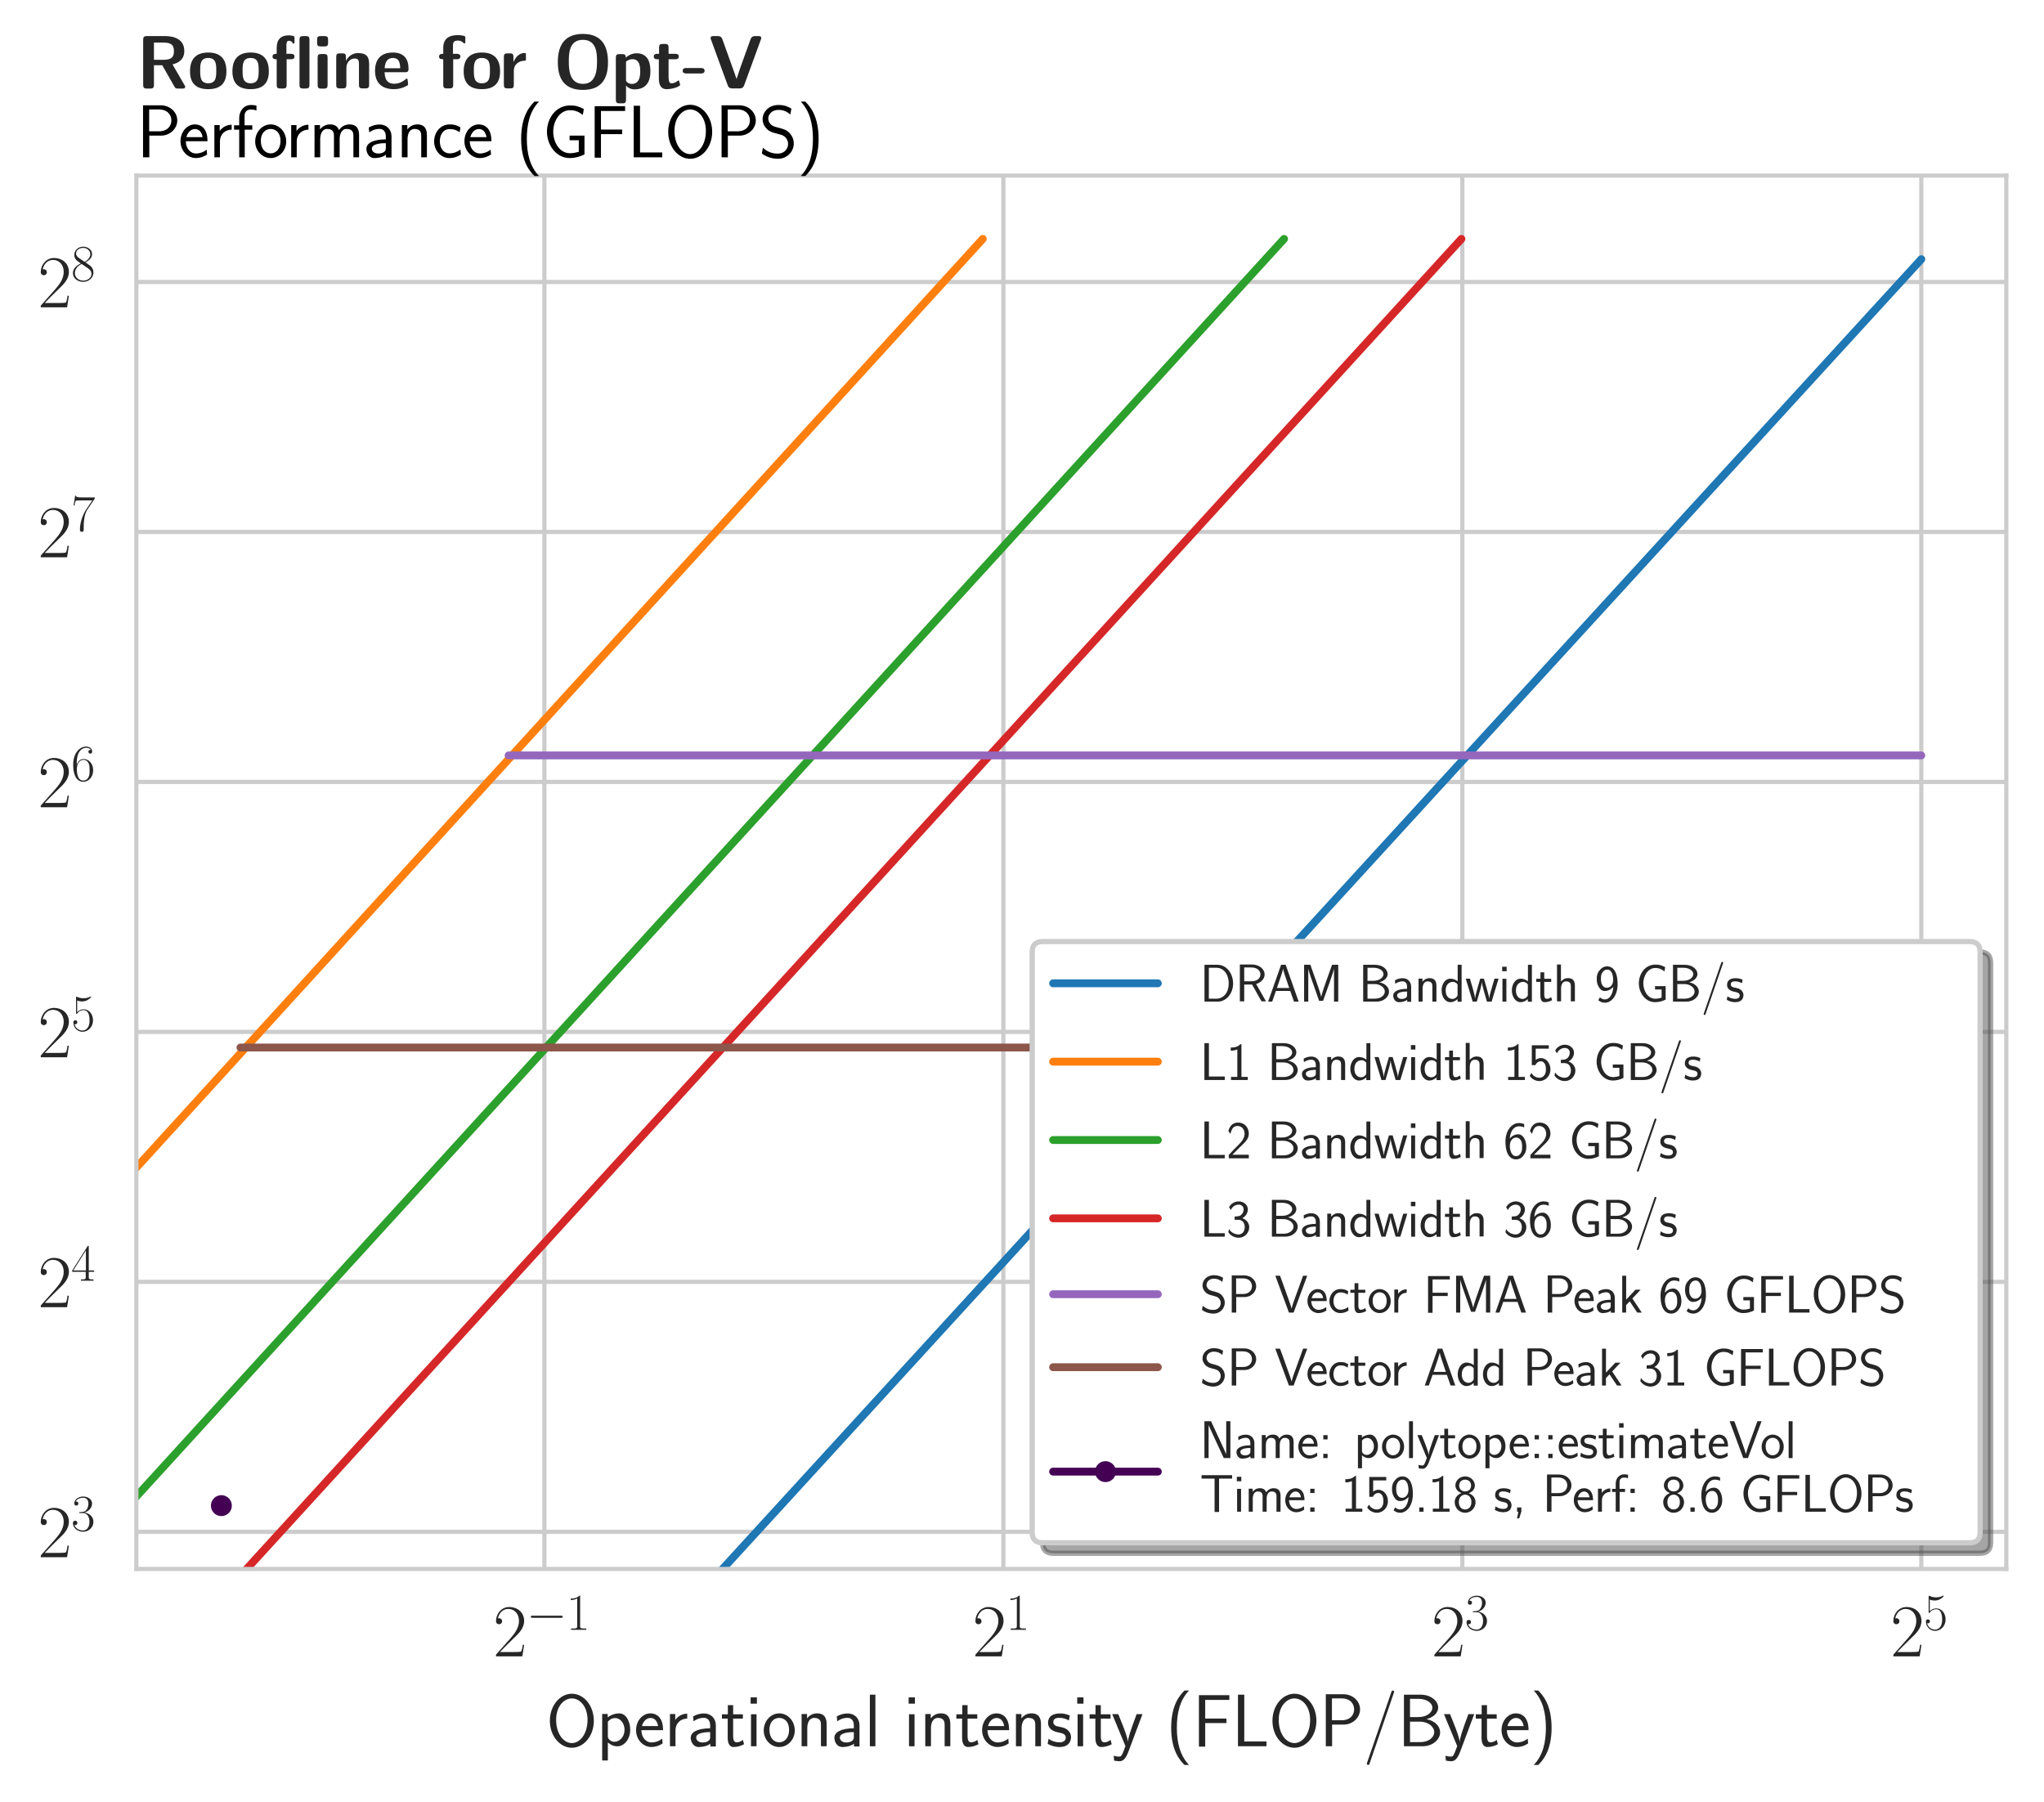 <?xml version="1.0" encoding="utf-8" standalone="no"?>
<!DOCTYPE svg PUBLIC "-//W3C//DTD SVG 1.1//EN"
  "http://www.w3.org/Graphics/SVG/1.1/DTD/svg11.dtd">
<svg xmlns:xlink="http://www.w3.org/1999/xlink" width="390.366pt" height="344.188pt" viewBox="0 0 390.366 344.188" xmlns="http://www.w3.org/2000/svg" version="1.1">
 <defs>
  <style type="text/css">*{stroke-linejoin: round; stroke-linecap: butt}</style>
 </defs>
 <g id="figure_1">
  <g id="patch_1">
   <path d="M 0 344.188 
L 390.366 344.188 
L 390.366 0 
L 0 0 
z
" style="fill: #ffffff"/>
  </g>
  <g id="axes_1">
   <g id="patch_2">
    <path d="M 26.046 299.642 
L 383.166 299.642 
L 383.166 33.53 
L 26.046 33.53 
z
" style="fill: #ffffff"/>
   </g>
   <g id="matplotlib.axis_1">
    <g id="xtick_1">
     <g id="line2d_1">
      <path d="M 103.971 299.642 
L 103.971 33.53 
" clip-path="url(#p88a3dfc171)" style="fill: none; stroke: #cccccc; stroke-width: 0.8; stroke-linecap: round"/>
     </g>
     <g id="text_1">
      <!-- $\mathdefault{2^{-1}}$ -->
      <g style="fill: #262626" transform="translate(94.146 316.328)scale(0.14 -0.14)">
       <defs>
        <path id="CMR17-32" d="M 2669 989 
L 2554 989 
C 2490 536 2438 459 2413 420 
C 2381 369 1920 369 1830 369 
L 602 369 
C 832 619 1280 1072 1824 1597 
C 2214 1967 2669 2402 2669 3035 
C 2669 3790 2067 4224 1395 4224 
C 691 4224 262 3604 262 3030 
C 262 2780 448 2748 525 2748 
C 589 2748 781 2787 781 3010 
C 781 3207 614 3264 525 3264 
C 486 3264 448 3258 422 3245 
C 544 3790 915 4058 1306 4058 
C 1862 4058 2227 3617 2227 3035 
C 2227 2479 1901 2000 1536 1584 
L 262 146 
L 262 0 
L 2515 0 
L 2669 989 
z
" transform="scale(0.016)"/>
        <path id="CMSY10-0" d="M 4218 1472 
C 4326 1472 4442 1472 4442 1600 
C 4442 1728 4326 1728 4218 1728 
L 755 1728 
C 646 1728 531 1728 531 1600 
C 531 1472 646 1472 755 1472 
L 4218 1472 
z
" transform="scale(0.016)"/>
        <path id="CMR17-31" d="M 1702 4058 
C 1702 4192 1696 4192 1606 4192 
C 1357 3916 979 3827 621 3827 
C 602 3827 570 3827 563 3808 
C 557 3795 557 3782 557 3648 
C 755 3648 1088 3686 1344 3839 
L 1344 461 
C 1344 236 1331 160 781 160 
L 589 160 
L 589 0 
C 896 0 1216 0 1523 0 
C 1830 0 2150 0 2458 0 
L 2458 160 
L 2266 160 
C 1715 160 1702 230 1702 458 
L 1702 4058 
z
" transform="scale(0.016)"/>
       </defs>
       <use xlink:href="#CMR17-32" transform="scale(0.996)"/>
       <use xlink:href="#CMSY10-0" transform="translate(45.69 36.154)scale(0.697)"/>
       <use xlink:href="#CMR17-31" transform="translate(99.931 36.154)scale(0.697)"/>
      </g>
     </g>
    </g>
    <g id="xtick_2">
     <g id="line2d_2">
      <path d="M 191.625 299.642 
L 191.625 33.53 
" clip-path="url(#p88a3dfc171)" style="fill: none; stroke: #cccccc; stroke-width: 0.8; stroke-linecap: round"/>
     </g>
     <g id="text_2">
      <!-- $\mathdefault{2^{1}}$ -->
      <g style="fill: #262626" transform="translate(185.702 316.328)scale(0.14 -0.14)">
       <use xlink:href="#CMR17-32" transform="scale(0.996)"/>
       <use xlink:href="#CMR17-31" transform="translate(45.69 36.154)scale(0.697)"/>
      </g>
     </g>
    </g>
    <g id="xtick_3">
     <g id="line2d_3">
      <path d="M 279.279 299.642 
L 279.279 33.53 
" clip-path="url(#p88a3dfc171)" style="fill: none; stroke: #cccccc; stroke-width: 0.8; stroke-linecap: round"/>
     </g>
     <g id="text_3">
      <!-- $\mathdefault{2^{3}}$ -->
      <g style="fill: #262626" transform="translate(273.356 316.328)scale(0.14 -0.14)">
       <defs>
        <path id="CMR17-33" d="M 1414 2157 
C 1984 2157 2234 1662 2234 1090 
C 2234 320 1824 25 1453 25 
C 1114 25 563 194 390 693 
C 422 680 454 680 486 680 
C 640 680 755 782 755 948 
C 755 1133 614 1216 486 1216 
C 378 1216 211 1165 211 926 
C 211 335 787 -128 1466 -128 
C 2176 -128 2720 430 2720 1085 
C 2720 1707 2208 2157 1600 2227 
C 2086 2328 2554 2756 2554 3329 
C 2554 3820 2048 4179 1472 4179 
C 890 4179 378 3829 378 3329 
C 378 3110 544 3072 627 3072 
C 762 3072 877 3155 877 3321 
C 877 3486 762 3569 627 3569 
C 602 3569 570 3569 544 3557 
C 730 3959 1235 4032 1459 4032 
C 1683 4032 2106 3925 2106 3320 
C 2106 3143 2080 2828 1862 2550 
C 1670 2304 1453 2304 1242 2284 
C 1210 2284 1062 2269 1037 2269 
C 992 2263 966 2257 966 2208 
C 966 2163 973 2157 1101 2157 
L 1414 2157 
z
" transform="scale(0.016)"/>
       </defs>
       <use xlink:href="#CMR17-32" transform="scale(0.996)"/>
       <use xlink:href="#CMR17-33" transform="translate(45.69 36.154)scale(0.697)"/>
      </g>
     </g>
    </g>
    <g id="xtick_4">
     <g id="line2d_4">
      <path d="M 366.933 299.642 
L 366.933 33.53 
" clip-path="url(#p88a3dfc171)" style="fill: none; stroke: #cccccc; stroke-width: 0.8; stroke-linecap: round"/>
     </g>
     <g id="text_4">
      <!-- $\mathdefault{2^{5}}$ -->
      <g style="fill: #262626" transform="translate(361.01 316.328)scale(0.14 -0.14)">
       <defs>
        <path id="CMR17-35" d="M 730 3692 
C 794 3666 1056 3584 1325 3584 
C 1920 3584 2246 3911 2432 4100 
C 2432 4157 2432 4192 2394 4192 
C 2387 4192 2374 4192 2323 4163 
C 2099 4058 1837 3973 1517 3973 
C 1325 3973 1037 3999 723 4139 
C 653 4171 640 4171 634 4171 
C 602 4171 595 4164 595 4037 
L 595 2203 
C 595 2089 595 2057 659 2057 
C 691 2057 704 2070 736 2114 
C 941 2401 1222 2522 1542 2522 
C 1766 2522 2246 2382 2246 1289 
C 2246 1085 2246 715 2054 421 
C 1894 159 1645 25 1370 25 
C 947 25 518 320 403 814 
C 429 807 480 795 506 795 
C 589 795 749 840 749 1038 
C 749 1210 627 1280 506 1280 
C 358 1280 262 1190 262 1011 
C 262 454 704 -128 1382 -128 
C 2042 -128 2669 440 2669 1264 
C 2669 2030 2170 2624 1549 2624 
C 1222 2624 947 2503 730 2274 
L 730 3692 
z
" transform="scale(0.016)"/>
       </defs>
       <use xlink:href="#CMR17-32" transform="scale(0.996)"/>
       <use xlink:href="#CMR17-35" transform="translate(45.69 36.154)scale(0.697)"/>
      </g>
     </g>
    </g>
    <g id="text_5">
     <!-- Operational intensity (FLOP/Byte) -->
     <g style="fill: #262626" transform="translate(104.271 333.501)scale(0.14 -0.14)">
      <defs>
       <path id="CMSS17-4f" d="M 4096 2178 
C 4096 3503 3219 4497 2214 4497 
C 1210 4497 333 3497 333 2178 
C 333 847 1222 -128 2214 -128 
C 3206 -128 4096 847 4096 2178 
z
M 2214 273 
C 1510 273 870 1057 870 2261 
C 870 3433 1549 4096 2214 4096 
C 2880 4096 3558 3433 3558 2261 
C 3558 1051 2912 273 2214 273 
z
" transform="scale(0.016)"/>
       <path id="CMSS17-70" d="M 966 333 
C 1178 129 1466 -5 1773 -5 
C 2368 -5 2880 603 2880 1412 
C 2880 2159 2496 2816 1946 2816 
C 1626 2816 1242 2702 954 2472 
L 954 2765 
L 480 2765 
L 480 -1216 
L 966 -1216 
L 966 333 
z
M 966 2100 
C 1018 2176 1235 2415 1587 2415 
C 2035 2415 2394 1960 2394 1412 
C 2394 787 1958 384 1530 384 
C 1402 384 1267 415 1139 523 
C 966 674 966 768 966 857 
L 966 2100 
z
" transform="scale(0.016)"/>
       <path id="CMSS17-65" d="M 2502 1377 
C 2502 1590 2490 2003 2285 2345 
C 2061 2713 1696 2816 1421 2816 
C 755 2816 192 2188 192 1375 
C 192 582 774 -64 1510 -64 
C 1798 -64 2150 19 2470 248 
C 2470 274 2458 414 2451 420 
C 2451 433 2432 630 2432 656 
C 2125 407 1773 325 1517 325 
C 1107 325 666 667 646 1377 
L 2502 1377 
z
M 698 1728 
C 781 2084 1062 2421 1421 2421 
C 1517 2421 1965 2421 2080 1728 
L 698 1728 
z
" transform="scale(0.016)"/>
       <path id="CMSS17-72" d="M 954 1363 
C 954 1965 1395 2368 1958 2368 
L 1958 2789 
C 1549 2789 1165 2585 934 2253 
L 934 2758 
L 480 2758 
L 480 0 
L 954 0 
L 954 1363 
z
" transform="scale(0.016)"/>
       <path id="CMSS17-61" d="M 2406 1791 
C 2406 2392 1978 2808 1402 2808 
C 1120 2808 813 2757 461 2553 
L 499 2135 
C 659 2248 934 2432 1395 2432 
C 1722 2432 1920 2180 1920 1782 
L 1920 1536 
C 896 1536 256 1238 256 726 
C 256 461 416 -64 947 -64 
C 1043 -64 1562 -64 1933 217 
L 1933 -19 
L 2406 -19 
L 2406 1791 
z
M 1920 816 
C 1920 701 1920 548 1728 434 
C 1562 325 1350 325 1261 325 
C 941 325 723 511 723 744 
C 723 1211 1722 1211 1920 1211 
L 1920 816 
z
" transform="scale(0.016)"/>
       <path id="CMSS17-74" d="M 1069 2368 
L 1901 2368 
L 1901 2737 
L 1069 2737 
L 1069 3520 
L 614 3520 
L 614 2737 
L 109 2737 
L 109 2368 
L 602 2368 
L 602 749 
C 602 384 685 -64 1107 -64 
C 1427 -64 1722 25 2003 172 
L 1901 548 
C 1747 414 1562 337 1363 337 
C 1082 337 1069 696 1069 856 
L 1069 2368 
z
" transform="scale(0.016)"/>
       <path id="CMSS17-69" d="M 979 4183 
L 442 4183 
L 442 3648 
L 979 3648 
L 979 4183 
z
M 947 2739 
L 474 2739 
L 474 0 
L 947 0 
L 947 2739 
z
" transform="scale(0.016)"/>
       <path id="CMSS17-6f" d="M 2829 1356 
C 2829 2176 2221 2816 1504 2816 
C 768 2816 173 2157 173 1356 
C 173 544 787 -64 1498 -64 
C 2227 -64 2829 563 2829 1356 
z
M 1504 337 
C 1050 337 659 709 659 1408 
C 659 2151 1114 2427 1498 2427 
C 1914 2427 2342 2126 2342 1408 
C 2342 683 1926 337 1504 337 
z
" transform="scale(0.016)"/>
       <path id="CMSS17-6e" d="M 2618 1877 
C 2618 2283 2522 2816 1798 2816 
C 1389 2816 1120 2606 941 2389 
L 941 2758 
L 474 2758 
L 474 0 
L 960 0 
L 960 1559 
C 960 1964 1114 2428 1549 2428 
C 2112 2428 2131 2048 2131 1829 
L 2131 0 
L 2618 0 
L 2618 1877 
z
" transform="scale(0.016)"/>
       <path id="CMSS17-6c" d="M 947 4416 
L 474 4416 
L 474 0 
L 947 0 
L 947 4416 
z
" transform="scale(0.016)"/>
       <path id="CMSS17-73" d="M 2061 2627 
C 1683 2807 1389 2807 1197 2807 
C 742 2807 198 2648 198 2003 
C 198 1359 902 1218 1094 1179 
C 1389 1122 1715 1058 1715 740 
C 1715 337 1254 337 1171 337 
C 915 337 563 407 243 638 
L 166 210 
C 531 0 883 -64 1178 -64 
C 1965 -64 2163 416 2163 781 
C 2163 1094 1984 1305 1862 1401 
C 1651 1568 1574 1587 1050 1696 
C 960 1709 646 1779 646 2066 
C 646 2432 1050 2432 1139 2432 
C 1555 2432 1811 2303 1984 2208 
L 2061 2627 
z
" transform="scale(0.016)"/>
       <path id="CMSS17-79" d="M 2675 2752 
L 2176 2752 
C 1632 1294 1446 702 1434 383 
L 1427 383 
C 1408 696 1126 1460 902 2007 
L 602 2752 
L 83 2752 
L 1216 13 
C 1146 -178 1043 -465 1011 -529 
C 870 -885 774 -885 672 -885 
C 646 -885 442 -885 211 -809 
L 250 -1229 
C 410 -1261 570 -1280 685 -1280 
C 845 -1280 1165 -1280 1459 -497 
L 2675 2752 
z
" transform="scale(0.016)"/>
       <path id="CMSS17-28" d="M 1613 4768 
C 1267 4417 474 3601 474 1588 
C 474 -433 1267 -1243 1613 -1600 
L 2003 -1600 
C 1216 -784 960 357 960 1581 
C 960 2798 1203 3946 2003 4768 
L 1613 4768 
z
" transform="scale(0.016)"/>
       <path id="CMSS17-46" d="M 2918 1984 
L 2918 2373 
L 1101 2373 
L 1101 3968 
L 1882 3968 
C 1958 3968 2035 3968 2112 3968 
L 3168 3968 
L 3168 4375 
L 563 4375 
L 563 -32 
L 1101 -32 
L 1101 1984 
L 2918 1984 
z
" transform="scale(0.016)"/>
       <path id="CMSS17-4c" d="M 1670 414 
C 1594 414 1517 414 1440 414 
L 1101 414 
L 1101 4416 
L 563 4416 
L 563 0 
L 3002 0 
L 3002 414 
L 1670 414 
z
" transform="scale(0.016)"/>
       <path id="CMSS17-50" d="M 2106 1856 
C 2874 1856 3501 2453 3501 3158 
C 3501 3850 2899 4453 2067 4453 
L 570 4453 
L 570 0 
L 1107 0 
L 1107 1856 
L 2106 1856 
z
M 1926 4096 
C 2669 4096 2995 3627 2995 3157 
C 2995 2720 2694 2226 1926 2226 
L 1094 2226 
L 1094 4096 
L 1926 4096 
z
" transform="scale(0.016)"/>
       <path id="CMSS17-2f" d="M 2637 4545 
C 2669 4627 2669 4640 2669 4653 
C 2669 4729 2611 4768 2560 4768 
C 2483 4768 2458 4717 2432 4640 
L 365 -1377 
C 333 -1460 333 -1473 333 -1486 
C 333 -1562 390 -1600 442 -1600 
C 518 -1600 544 -1549 570 -1473 
L 2637 4545 
z
" transform="scale(0.016)"/>
       <path id="CMSS17-42" d="M 570 4416 
L 570 0 
L 2163 0 
C 3034 0 3667 574 3667 1200 
C 3667 1685 3251 2176 2502 2317 
C 3334 2558 3501 3040 3501 3313 
C 3501 3883 2874 4416 1997 4416 
L 570 4416 
z
M 1088 2496 
L 1088 4059 
L 1824 4059 
C 2483 4059 3002 3724 3002 3306 
C 3002 2926 2592 2496 1766 2496 
L 1088 2496 
z
M 1088 357 
L 1088 2107 
L 1939 2107 
C 2630 2107 3162 1679 3162 1206 
C 3162 772 2694 357 1984 357 
L 1088 357 
z
" transform="scale(0.016)"/>
       <path id="CMSS17-29" d="M 723 -1600 
C 1069 -1249 1862 -433 1862 1581 
C 1862 3601 1069 4411 723 4768 
L 333 4768 
C 1120 3952 1376 2811 1376 1588 
C 1376 370 1133 -778 333 -1600 
L 723 -1600 
z
" transform="scale(0.016)"/>
      </defs>
      <use xlink:href="#CMSS17-4f" transform="scale(0.996)"/>
      <use xlink:href="#CMSS17-70" transform="translate(69.024 0)scale(0.996)"/>
      <use xlink:href="#CMSS17-65" transform="translate(119.832 0)scale(0.996)"/>
      <use xlink:href="#CMSS17-72" transform="translate(161.47 0)scale(0.996)"/>
      <use xlink:href="#CMSS17-61" transform="translate(193.38 0)scale(0.996)"/>
      <use xlink:href="#CMSS17-74" transform="translate(238.302 0)scale(0.996)"/>
      <use xlink:href="#CMSS17-69" transform="translate(272.134 0)scale(0.996)"/>
      <use xlink:href="#CMSS17-6f" transform="translate(294.314 0)scale(0.996)"/>
      <use xlink:href="#CMSS17-6e" transform="translate(341.158 0)scale(0.996)"/>
      <use xlink:href="#CMSS17-61" transform="translate(389.363 0)scale(0.996)"/>
      <use xlink:href="#CMSS17-6c" transform="translate(434.285 0)scale(0.996)"/>
      <use xlink:href="#CMSS17-69" transform="translate(487.695 0)scale(0.996)"/>
      <use xlink:href="#CMSS17-6e" transform="translate(509.875 0)scale(0.996)"/>
      <use xlink:href="#CMSS17-74" transform="translate(558.08 0)scale(0.996)"/>
      <use xlink:href="#CMSS17-65" transform="translate(591.912 0)scale(0.996)"/>
      <use xlink:href="#CMSS17-6e" transform="translate(633.551 0)scale(0.996)"/>
      <use xlink:href="#CMSS17-73" transform="translate(681.756 0)scale(0.996)"/>
      <use xlink:href="#CMSS17-69" transform="translate(717.669 0)scale(0.996)"/>
      <use xlink:href="#CMSS17-74" transform="translate(739.85 0)scale(0.996)"/>
      <use xlink:href="#CMSS17-79" transform="translate(771.079 0)scale(0.996)"/>
      <use xlink:href="#CMSS17-28" transform="translate(845.308 0)scale(0.996)"/>
      <use xlink:href="#CMSS17-46" transform="translate(881.742 0)scale(0.996)"/>
      <use xlink:href="#CMSS17-4c" transform="translate(935.032 0)scale(0.996)"/>
      <use xlink:href="#CMSS17-4f" transform="translate(985.719 0)scale(0.996)"/>
      <use xlink:href="#CMSS17-50" transform="translate(1054.743 0)scale(0.996)"/>
      <use xlink:href="#CMSS17-2f" transform="translate(1114.479 0)scale(0.996)"/>
      <use xlink:href="#CMSS17-42" transform="translate(1161.322 0)scale(0.996)"/>
      <use xlink:href="#CMSS17-79" transform="translate(1223.66 0)scale(0.996)"/>
      <use xlink:href="#CMSS17-74" transform="translate(1266.661 0)scale(0.996)"/>
      <use xlink:href="#CMSS17-65" transform="translate(1300.492 0)scale(0.996)"/>
      <use xlink:href="#CMSS17-29" transform="translate(1342.131 0)scale(0.996)"/>
     </g>
    </g>
   </g>
   <g id="matplotlib.axis_2">
    <g id="ytick_1">
     <g id="line2d_5">
      <path d="M 26.046 292.549 
L 383.166 292.549 
" clip-path="url(#p88a3dfc171)" style="fill: none; stroke: #cccccc; stroke-width: 0.8; stroke-linecap: round"/>
     </g>
     <g id="text_6">
      <!-- $\mathdefault{2^{3}}$ -->
      <g style="fill: #262626" transform="translate(7.2 297.392)scale(0.14 -0.14)">
       <use xlink:href="#CMR17-32" transform="scale(0.996)"/>
       <use xlink:href="#CMR17-33" transform="translate(45.69 36.154)scale(0.697)"/>
      </g>
     </g>
    </g>
    <g id="ytick_2">
     <g id="line2d_6">
      <path d="M 26.046 244.809 
L 383.166 244.809 
" clip-path="url(#p88a3dfc171)" style="fill: none; stroke: #cccccc; stroke-width: 0.8; stroke-linecap: round"/>
     </g>
     <g id="text_7">
      <!-- $\mathdefault{2^{4}}$ -->
      <g style="fill: #262626" transform="translate(7.2 249.652)scale(0.14 -0.14)">
       <defs>
        <path id="CMR17-34" d="M 2150 4122 
C 2150 4256 2144 4256 2029 4256 
L 128 1254 
L 128 1088 
L 1779 1088 
L 1779 457 
C 1779 224 1766 160 1318 160 
L 1197 160 
L 1197 0 
C 1402 0 1747 0 1965 0 
C 2182 0 2528 0 2733 0 
L 2733 160 
L 2611 160 
C 2163 160 2150 224 2150 457 
L 2150 1088 
L 2803 1088 
L 2803 1254 
L 2150 1254 
L 2150 4122 
z
M 1798 3703 
L 1798 1254 
L 256 1254 
L 1798 3703 
z
" transform="scale(0.016)"/>
       </defs>
       <use xlink:href="#CMR17-32" transform="scale(0.996)"/>
       <use xlink:href="#CMR17-34" transform="translate(45.69 36.154)scale(0.697)"/>
      </g>
     </g>
    </g>
    <g id="ytick_3">
     <g id="line2d_7">
      <path d="M 26.046 197.07 
L 383.166 197.07 
" clip-path="url(#p88a3dfc171)" style="fill: none; stroke: #cccccc; stroke-width: 0.8; stroke-linecap: round"/>
     </g>
     <g id="text_8">
      <!-- $\mathdefault{2^{5}}$ -->
      <g style="fill: #262626" transform="translate(7.2 201.913)scale(0.14 -0.14)">
       <use xlink:href="#CMR17-32" transform="scale(0.996)"/>
       <use xlink:href="#CMR17-35" transform="translate(45.69 36.154)scale(0.697)"/>
      </g>
     </g>
    </g>
    <g id="ytick_4">
     <g id="line2d_8">
      <path d="M 26.046 149.33 
L 383.166 149.33 
" clip-path="url(#p88a3dfc171)" style="fill: none; stroke: #cccccc; stroke-width: 0.8; stroke-linecap: round"/>
     </g>
     <g id="text_9">
      <!-- $\mathdefault{2^{6}}$ -->
      <g style="fill: #262626" transform="translate(7.2 154.173)scale(0.14 -0.14)">
       <defs>
        <path id="CMR17-36" d="M 678 2176 
C 678 3690 1395 4032 1811 4032 
C 1946 4032 2272 4009 2400 3776 
C 2298 3776 2106 3776 2106 3553 
C 2106 3381 2246 3323 2336 3323 
C 2394 3323 2566 3348 2566 3560 
C 2566 3954 2246 4179 1805 4179 
C 1043 4179 243 3390 243 1984 
C 243 253 966 -128 1478 -128 
C 2099 -128 2688 427 2688 1283 
C 2688 2081 2170 2662 1517 2662 
C 1126 2662 838 2407 678 1960 
L 678 2176 
z
M 1478 25 
C 691 25 691 1200 691 1436 
C 691 1896 909 2560 1504 2560 
C 1613 2560 1926 2560 2138 2120 
C 2253 1870 2253 1609 2253 1289 
C 2253 944 2253 690 2118 434 
C 1978 171 1773 25 1478 25 
z
" transform="scale(0.016)"/>
       </defs>
       <use xlink:href="#CMR17-32" transform="scale(0.996)"/>
       <use xlink:href="#CMR17-36" transform="translate(45.69 36.154)scale(0.697)"/>
      </g>
     </g>
    </g>
    <g id="ytick_5">
     <g id="line2d_9">
      <path d="M 26.046 101.591 
L 383.166 101.591 
" clip-path="url(#p88a3dfc171)" style="fill: none; stroke: #cccccc; stroke-width: 0.8; stroke-linecap: round"/>
     </g>
     <g id="text_10">
      <!-- $\mathdefault{2^{7}}$ -->
      <g style="fill: #262626" transform="translate(7.2 106.434)scale(0.14 -0.14)">
       <defs>
        <path id="CMR17-37" d="M 2886 3941 
L 2886 4081 
L 1382 4081 
C 634 4081 621 4165 595 4288 
L 480 4288 
L 294 3094 
L 410 3094 
C 429 3215 474 3540 550 3661 
C 589 3712 1062 3712 1171 3712 
L 2579 3712 
L 1869 2661 
C 1395 1954 1069 999 1069 165 
C 1069 89 1069 -128 1299 -128 
C 1530 -128 1530 89 1530 171 
L 1530 465 
C 1530 1508 1709 2196 2003 2636 
L 2886 3941 
z
" transform="scale(0.016)"/>
       </defs>
       <use xlink:href="#CMR17-32" transform="scale(0.996)"/>
       <use xlink:href="#CMR17-37" transform="translate(45.69 36.154)scale(0.697)"/>
      </g>
     </g>
    </g>
    <g id="ytick_6">
     <g id="line2d_10">
      <path d="M 26.046 53.851 
L 383.166 53.851 
" clip-path="url(#p88a3dfc171)" style="fill: none; stroke: #cccccc; stroke-width: 0.8; stroke-linecap: round"/>
     </g>
     <g id="text_11">
      <!-- $\mathdefault{2^{8}}$ -->
      <g style="fill: #262626" transform="translate(7.2 58.694)scale(0.14 -0.14)">
       <defs>
        <path id="CMR17-38" d="M 1741 2264 
C 2144 2467 2554 2773 2554 3263 
C 2554 3841 1990 4179 1472 4179 
C 890 4179 378 3759 378 3180 
C 378 3021 416 2747 666 2505 
C 730 2442 998 2251 1171 2130 
C 883 1983 211 1634 211 934 
C 211 279 838 -128 1459 -128 
C 2144 -128 2720 362 2720 1010 
C 2720 1590 2330 1857 2074 2029 
L 1741 2264 
z
M 902 2822 
C 851 2854 595 3051 595 3351 
C 595 3739 998 4032 1459 4032 
C 1965 4032 2336 3676 2336 3262 
C 2336 2669 1670 2331 1638 2331 
C 1632 2331 1626 2331 1574 2370 
L 902 2822 
z
M 2080 1519 
C 2176 1449 2483 1240 2483 851 
C 2483 381 2010 25 1472 25 
C 890 25 448 438 448 940 
C 448 1443 838 1862 1280 2060 
L 2080 1519 
z
" transform="scale(0.016)"/>
       </defs>
       <use xlink:href="#CMR17-32" transform="scale(0.996)"/>
       <use xlink:href="#CMR17-38" transform="translate(45.69 36.154)scale(0.697)"/>
      </g>
     </g>
    </g>
   </g>
   <g id="line2d_11">
    <path clip-path="url(#p88a3dfc171)" style="fill: none; stroke-dasharray: 3,3; stroke-dashoffset: 0; stroke: #a9a9a9; stroke-width: 1.5"/>
   </g>
   <g id="line2d_12">
    <path d="M 96.312 345.188 
L 366.933 49.501 
" clip-path="url(#p88a3dfc171)" style="fill: none; stroke: #1f77b4; stroke-width: 1.5; stroke-linecap: round"/>
   </g>
   <g id="line2d_13">
    <path d="M -1 252.656 
L 187.694 45.626 
" clip-path="url(#p88a3dfc171)" style="fill: none; stroke: #ff7f0e; stroke-width: 1.5; stroke-linecap: round"/>
   </g>
   <g id="line2d_14">
    <path d="M -1 315.431 
L 245.231 45.626 
" clip-path="url(#p88a3dfc171)" style="fill: none; stroke: #2ca02c; stroke-width: 1.5; stroke-linecap: round"/>
   </g>
   <g id="line2d_15">
    <path d="M 5.504 345.188 
L 279.103 45.626 
" clip-path="url(#p88a3dfc171)" style="fill: none; stroke: #d62728; stroke-width: 1.5; stroke-linecap: round"/>
   </g>
   <g id="line2d_16">
    <path d="M 97.133 144.272 
L 366.933 144.272 
" clip-path="url(#p88a3dfc171)" style="fill: none; stroke: #9467bd; stroke-width: 1.5; stroke-linecap: round"/>
   </g>
   <g id="line2d_17">
    <path d="M 45.92 200.056 
L 366.933 200.056 
" clip-path="url(#p88a3dfc171)" style="fill: none; stroke: #8c564b; stroke-width: 1.5; stroke-linecap: round"/>
   </g>
   <g id="line2d_18">
    <path d="M 42.278 287.546 
" clip-path="url(#p88a3dfc171)" style="fill: none; stroke: #440154; stroke-width: 1.5; stroke-linecap: round"/>
    <defs>
     <path id="m90431e3d70" d="M 0 1.5 
C 0.398 1.5 0.779 1.342 1.061 1.061 
C 1.342 0.779 1.5 0.398 1.5 0 
C 1.5 -0.398 1.342 -0.779 1.061 -1.061 
C 0.779 -1.342 0.398 -1.5 0 -1.5 
C -0.398 -1.5 -0.779 -1.342 -1.061 -1.061 
C -1.342 -0.779 -1.5 -0.398 -1.5 0 
C -1.5 0.398 -1.342 0.779 -1.061 1.061 
C -0.779 1.342 -0.398 1.5 0 1.5 
z
" style="stroke: #440154"/>
    </defs>
    <g clip-path="url(#p88a3dfc171)">
     <use xlink:href="#m90431e3d70" x="42.278" y="287.546" style="fill: #440154; stroke: #440154"/>
    </g>
   </g>
   <g id="patch_3">
    <path d="M 26.046 299.642 
L 26.046 33.53 
" style="fill: none; stroke: #cccccc; stroke-width: 0.8; stroke-linejoin: miter; stroke-linecap: square"/>
   </g>
   <g id="patch_4">
    <path d="M 383.166 299.642 
L 383.166 33.53 
" style="fill: none; stroke: #cccccc; stroke-width: 0.8; stroke-linejoin: miter; stroke-linecap: square"/>
   </g>
   <g id="patch_5">
    <path d="M 26.046 299.642 
L 383.166 299.642 
" style="fill: none; stroke: #cccccc; stroke-width: 0.8; stroke-linejoin: miter; stroke-linecap: square"/>
   </g>
   <g id="patch_6">
    <path d="M 26.046 33.53 
L 383.166 33.53 
" style="fill: none; stroke: #cccccc; stroke-width: 0.8; stroke-linejoin: miter; stroke-linecap: square"/>
   </g>
   <g id="text_12">
    <!-- Performance (GFLOPS) -->
    <g transform="translate(26.046 30.043)scale(0.14 -0.14)">
     <defs>
      <path id="CMSS17-66" d="M 1075 2368 
L 1722 2368 
L 1722 2737 
L 1062 2737 
L 1062 3559 
C 1062 4014 1408 4092 1606 4092 
C 1670 4092 1850 4092 2080 4009 
L 2080 4429 
C 1933 4461 1754 4480 1613 4480 
C 1018 4480 602 3993 602 3359 
L 602 2737 
L 160 2737 
L 160 2368 
L 602 2368 
L 602 0 
L 1075 0 
L 1075 2368 
z
" transform="scale(0.016)"/>
      <path id="CMSS17-6d" d="M 4288 1877 
C 4288 2308 4179 2816 3462 2816 
C 2982 2816 2694 2516 2566 2331 
C 2451 2670 2182 2816 1798 2816 
C 1363 2816 1088 2568 941 2389 
L 941 2758 
L 474 2758 
L 474 0 
L 960 0 
L 960 1559 
C 960 1939 1101 2428 1555 2428 
C 2138 2428 2138 2016 2138 1829 
L 2138 0 
L 2624 0 
L 2624 1559 
C 2624 1939 2765 2428 3219 2428 
C 3802 2428 3802 2016 3802 1829 
L 3802 0 
L 4288 0 
L 4288 1877 
z
" transform="scale(0.016)"/>
      <path id="CMSS17-63" d="M 2464 2541 
C 2464 2585 2170 2714 2093 2739 
C 1882 2816 1613 2816 1542 2816 
C 710 2816 211 2093 211 1363 
C 211 595 768 -64 1517 -64 
C 1946 -64 2253 76 2502 242 
L 2464 664 
C 2189 453 1869 337 1523 337 
C 1024 337 698 774 698 1369 
C 698 1831 909 2414 1549 2414 
C 1901 2414 2099 2343 2394 2145 
L 2464 2541 
z
" transform="scale(0.016)"/>
      <path id="CMSS17-47" d="M 3610 1856 
L 2336 1856 
L 2336 1461 
L 3123 1461 
L 3123 471 
C 2874 401 2618 350 2362 350 
C 1466 350 934 1301 934 2200 
C 934 3095 1491 4032 2362 4032 
C 2854 4032 3130 3881 3469 3627 
L 3552 4134 
C 3130 4351 2867 4440 2387 4440 
C 1146 4440 397 3324 397 2182 
C 397 1090 1152 -64 2349 -64 
C 2797 -64 3213 51 3610 248 
L 3610 1856 
z
" transform="scale(0.016)"/>
      <path id="CMSS17-53" d="M 2797 4169 
C 2515 4334 2208 4480 1690 4480 
C 864 4480 333 3879 333 3266 
C 333 3025 403 2753 653 2475 
C 902 2196 1184 2121 1542 2033 
C 1690 1994 1939 1924 1984 1906 
C 2342 1767 2515 1444 2515 1140 
C 2515 742 2202 318 1645 318 
C 1453 318 890 318 358 819 
L 269 318 
C 794 -64 1363 -128 1651 -128 
C 2438 -128 3002 488 3002 1186 
C 3002 1440 2925 1763 2656 2061 
C 2394 2347 2163 2410 1638 2549 
C 1338 2626 1146 2677 986 2873 
C 877 3013 819 3146 819 3317 
C 819 3673 1126 4060 1690 4060 
C 1971 4060 2336 4002 2707 3660 
L 2797 4169 
z
" transform="scale(0.016)"/>
     </defs>
     <use xlink:href="#CMSS17-50" transform="scale(0.996)"/>
     <use xlink:href="#CMSS17-65" transform="translate(57.133 0)scale(0.996)"/>
     <use xlink:href="#CMSS17-72" transform="translate(98.772 0)scale(0.996)"/>
     <use xlink:href="#CMSS17-66" transform="translate(130.682 0)scale(0.996)"/>
     <use xlink:href="#CMSS17-6f" transform="translate(159.308 0)scale(0.996)"/>
     <use xlink:href="#CMSS17-72" transform="translate(203.55 0)scale(0.996)"/>
     <use xlink:href="#CMSS17-6d" transform="translate(235.459 0)scale(0.996)"/>
     <use xlink:href="#CMSS17-61" transform="translate(309.689 0)scale(0.996)"/>
     <use xlink:href="#CMSS17-6e" transform="translate(354.611 0)scale(0.996)"/>
     <use xlink:href="#CMSS17-63" transform="translate(402.815 0)scale(0.996)"/>
     <use xlink:href="#CMSS17-65" transform="translate(444.454 0)scale(0.996)"/>
     <use xlink:href="#CMSS17-28" transform="translate(517.322 0)scale(0.996)"/>
     <use xlink:href="#CMSS17-47" transform="translate(553.756 0)scale(0.996)"/>
     <use xlink:href="#CMSS17-46" transform="translate(616.214 0)scale(0.996)"/>
     <use xlink:href="#CMSS17-4c" transform="translate(669.504 0)scale(0.996)"/>
     <use xlink:href="#CMSS17-4f" transform="translate(720.191 0)scale(0.996)"/>
     <use xlink:href="#CMSS17-50" transform="translate(789.215 0)scale(0.996)"/>
     <use xlink:href="#CMSS17-53" transform="translate(848.951 0)scale(0.996)"/>
     <use xlink:href="#CMSS17-29" transform="translate(900.999 0)scale(0.996)"/>
    </g>
   </g>
   <g id="text_13">
    <!-- \textbf{Roofline for Opt-V} -->
    <g style="fill: #262626" transform="translate(26.046 16.886)scale(0.14 -0.14)">
     <defs>
      <path id="CMSSBX10-52" d="M 3091 2059 
C 3494 2156 4102 2402 4102 3205 
C 4102 4480 2714 4480 2426 4480 
L 890 4480 
C 659 4480 582 4409 582 4170 
L 582 298 
C 582 66 653 -12 890 -12 
L 1197 -12 
C 1440 -12 1504 71 1504 296 
L 1504 1984 
L 2214 1984 
L 3264 142 
C 3354 -12 3424 -12 3565 -12 
L 3942 -12 
C 4070 -12 4179 -12 4179 181 
L 3091 2059 
z
M 1504 2450 
L 1504 3924 
L 2336 3924 
C 3078 3924 3213 3623 3213 3191 
C 3213 2804 3123 2450 2336 2450 
L 1504 2450 
z
" transform="scale(0.016)"/>
      <path id="CMSSBX10-6f" d="M 3315 1459 
C 3315 2517 2803 3072 1760 3072 
C 691 3072 198 2497 198 1459 
C 198 407 749 -64 1754 -64 
C 2758 -64 3315 401 3315 1459 
z
M 1760 440 
C 1069 440 1069 1020 1069 1536 
C 1069 2033 1069 2606 1754 2606 
C 2445 2606 2445 2039 2445 1536 
C 2445 1027 2445 440 1760 440 
z
" transform="scale(0.016)"/>
      <path id="CMSSBX10-d" d="M 1402 2496 
L 1766 2496 
C 1843 2496 2074 2496 2074 2729 
C 2074 2962 1843 2962 1766 2962 
L 1382 2962 
L 1382 3689 
C 1382 3868 1395 4079 1594 4079 
C 1798 4079 1875 3951 1907 3906 
C 1933 3862 1952 3836 1990 3836 
C 2074 3836 2074 3901 2074 4003 
L 2074 4300 
C 2074 4447 2074 4460 1914 4499 
C 1754 4544 1677 4544 1581 4544 
C 915 4544 550 4192 550 3487 
L 550 2962 
C 416 2962 192 2962 192 2729 
C 192 2496 410 2496 550 2496 
L 550 303 
C 550 70 621 -8 858 -8 
L 1094 -8 
C 1338 -8 1402 76 1402 303 
L 1402 2496 
z
M 3354 4170 
C 3354 4377 3309 4480 3046 4480 
L 2810 4480 
C 2566 4480 2502 4396 2502 4170 
L 2502 302 
C 2502 95 2547 -8 2810 -8 
L 3046 -8 
C 3290 -8 3354 76 3354 302 
L 3354 4170 
z
" transform="scale(0.016)"/>
      <path id="CMSSBX10-69" d="M 653 4480 
C 448 4480 346 4441 346 4182 
L 346 3885 
C 346 3678 410 3594 646 3594 
L 979 3594 
C 1286 3594 1286 3730 1286 4034 
C 1286 4344 1286 4480 979 4480 
L 653 4480 
z
M 1242 2634 
C 1242 2841 1197 2944 934 2944 
L 698 2944 
C 467 2944 390 2873 390 2634 
L 390 292 
C 390 60 461 -18 698 -18 
L 934 -18 
C 1178 -18 1242 66 1242 292 
L 1242 2634 
z
" transform="scale(0.016)"/>
      <path id="CMSSBX10-6e" d="M 3200 2096 
C 3200 2761 2918 3025 2266 3025 
C 1594 3025 1306 2535 1222 2360 
L 1216 2360 
L 1216 2687 
C 1216 2896 1171 3001 909 3001 
L 691 3001 
C 461 3001 384 2930 384 2690 
L 384 310 
C 384 78 454 0 691 0 
L 947 0 
C 1190 0 1254 84 1254 309 
L 1254 1735 
C 1254 2295 1626 2560 1958 2560 
C 2266 2560 2330 2411 2330 2082 
L 2330 309 
C 2330 103 2374 0 2637 0 
L 2893 0 
C 3136 0 3200 84 3200 309 
L 3200 2096 
z
" transform="scale(0.016)"/>
      <path id="CMSSBX10-65" d="M 2758 1385 
C 2906 1385 3066 1385 3066 1678 
C 3066 2514 2682 3072 1728 3072 
C 704 3072 198 2491 198 1510 
C 198 452 806 -64 1811 -64 
C 2054 -64 2419 -32 2842 182 
C 2982 253 3027 272 3027 350 
C 3027 395 3008 582 3002 633 
C 2976 833 2970 839 2912 839 
C 2886 839 2874 839 2803 775 
C 2426 447 2042 402 1837 402 
C 1114 402 1037 974 1018 1385 
L 2758 1385 
z
M 1024 1728 
C 1043 2122 1171 2606 1728 2606 
C 2240 2606 2336 2231 2355 1728 
L 1024 1728 
z
" transform="scale(0.016)"/>
      <path id="CMSSBX10-66" d="M 1402 2496 
L 1709 2496 
C 1786 2496 2016 2496 2016 2729 
C 2016 2962 1786 2962 1709 2962 
L 1382 2962 
L 1382 3668 
C 1382 3837 1382 4096 1798 4096 
C 2003 4096 2131 4038 2259 3915 
C 2304 3863 2323 3850 2355 3850 
C 2438 3850 2438 3915 2438 4018 
L 2438 4316 
C 2438 4471 2432 4477 2214 4523 
C 2029 4561 1894 4561 1798 4561 
C 1318 4561 550 4452 550 3480 
L 550 2962 
C 416 2962 192 2962 192 2729 
C 192 2496 410 2496 550 2496 
L 550 310 
C 550 78 621 0 858 0 
L 1094 0 
C 1338 0 1402 84 1402 310 
L 1402 2496 
z
" transform="scale(0.016)"/>
      <path id="CMSSBX10-72" d="M 1242 1496 
C 1242 2115 1747 2368 2150 2368 
C 2266 2368 2278 2368 2278 2555 
L 2278 2860 
C 2278 2989 2278 3034 2163 3034 
C 1984 3034 1517 2970 1216 2271 
L 1210 2271 
L 1210 2690 
C 1210 2897 1165 3001 902 3001 
L 698 3001 
C 467 3001 390 2930 390 2690 
L 390 310 
C 390 78 461 0 698 0 
L 934 0 
C 1178 0 1242 84 1242 312 
L 1242 1496 
z
" transform="scale(0.016)"/>
      <path id="CMSSBX10-4f" d="M 4685 2236 
C 4685 3541 4218 4665 2541 4665 
C 768 4665 390 3424 390 2236 
C 390 1021 806 -128 2534 -128 
C 4186 -128 4685 904 4685 2236 
z
M 2541 389 
C 1331 389 1331 1748 1331 2339 
C 1331 2911 1331 4160 2534 4160 
C 3744 4160 3744 2924 3744 2339 
C 3744 1761 3744 389 2541 389 
z
" transform="scale(0.016)"/>
      <path id="CMSSBX10-70" d="M 1261 242 
C 1549 -82 1901 -82 1990 -82 
C 3347 -82 3347 1154 3347 1476 
C 3347 1791 3347 3008 2189 3008 
C 1811 3008 1472 2853 1242 2633 
C 1242 2872 1152 2937 934 2937 
L 698 2937 
C 467 2937 390 2866 390 2627 
L 390 -969 
C 390 -1202 461 -1280 698 -1280 
L 954 -1280 
C 1197 -1280 1261 -1195 1261 -966 
L 1261 242 
z
M 1261 2292 
C 1331 2356 1542 2504 1818 2504 
C 2470 2504 2477 1746 2477 1463 
C 2477 1206 2477 384 1754 384 
C 1606 384 1491 435 1414 492 
C 1261 602 1261 634 1261 750 
L 1261 2292 
z
" transform="scale(0.016)"/>
      <path id="CMSSBX10-74" d="M 1395 2496 
L 1965 2496 
C 2042 2496 2272 2496 2272 2729 
C 2272 2962 2042 2962 1965 2962 
L 1395 2962 
L 1395 3498 
C 1395 3705 1350 3808 1088 3808 
L 890 3808 
C 659 3808 582 3737 582 3498 
L 582 2962 
L 435 2962 
C 365 2962 128 2962 128 2729 
C 128 2496 358 2496 435 2496 
L 563 2496 
L 563 864 
C 563 213 794 -64 1235 -64 
C 1293 -64 1574 -64 1907 39 
C 2016 72 2387 188 2387 311 
C 2387 330 2374 376 2336 510 
C 2304 639 2291 678 2234 678 
C 2202 678 2195 671 2157 632 
C 2086 582 1914 440 1645 440 
C 1491 440 1395 550 1395 975 
L 1395 2496 
z
" transform="scale(0.016)"/>
      <path id="CMSSBX10-2d" d="M 1645 1280 
C 1722 1280 1952 1280 1952 1513 
C 1952 1746 1722 1746 1645 1746 
L 384 1746 
C 307 1746 77 1746 77 1513 
C 77 1280 307 1280 384 1280 
L 1645 1280 
z
" transform="scale(0.016)"/>
      <path id="CMSSBX10-56" d="M 4480 4190 
C 4506 4267 4512 4273 4512 4306 
C 4512 4480 4352 4480 4262 4480 
L 4013 4480 
C 3878 4480 3693 4480 3590 4197 
L 2726 1801 
L 2394 807 
C 2387 827 2317 1053 2221 1317 
L 1184 4203 
C 1082 4480 902 4480 768 4480 
L 422 4480 
C 333 4480 173 4480 173 4306 
C 173 4273 179 4267 205 4189 
L 1638 271 
C 1734 0 1920 0 2048 0 
L 2637 0 
C 2771 0 2950 0 3053 284 
L 4480 4190 
z
" transform="scale(0.016)"/>
     </defs>
     <use xlink:href="#CMSSBX10-52" transform="scale(0.996)"/>
     <use xlink:href="#CMSSBX10-6f" transform="translate(70.016 0)scale(0.996)"/>
     <use xlink:href="#CMSSBX10-6f" transform="translate(127.855 0)scale(0.996)"/>
     <use xlink:href="#CMSSBX10-d" transform="translate(182.649 0)scale(0.996)"/>
     <use xlink:href="#CMSSBX10-69" transform="translate(241.042 0)scale(0.996)"/>
     <use xlink:href="#CMSSBX10-6e" transform="translate(266.502 0)scale(0.996)"/>
     <use xlink:href="#CMSSBX10-65" transform="translate(322.404 0)scale(0.996)"/>
     <use xlink:href="#CMSSBX10-66" transform="translate(409.854 0)scale(0.996)"/>
     <use xlink:href="#CMSSBX10-6f" transform="translate(443.34 0)scale(0.996)"/>
     <use xlink:href="#CMSSBX10-72" transform="translate(495.091 0)scale(0.996)"/>
     <use xlink:href="#CMSSBX10-4f" transform="translate(568.704 0)scale(0.996)"/>
     <use xlink:href="#CMSSBX10-70" transform="translate(647.852 0)scale(0.996)"/>
     <use xlink:href="#CMSSBX10-74" transform="translate(703.754 0)scale(0.996)"/>
     <use xlink:href="#CMSSBX10-2d" transform="translate(744.02 0)scale(0.996)"/>
     <use xlink:href="#CMSSBX10-56" transform="translate(780.55 0)scale(0.996)"/>
    </g>
   </g>
   <g id="legend_1">
    <g id="patch_7">
     <path d="M 201.126 296.642 
L 378.166 296.642 
Q 380.166 296.642 380.166 294.642 
L 380.166 183.822 
Q 380.166 181.822 378.166 181.822 
L 201.126 181.822 
Q 199.126 181.822 199.126 183.822 
L 199.126 294.642 
Q 199.126 296.642 201.126 296.642 
z
" style="fill: #4c4c4c; opacity: 0.5; stroke: #4c4c4c; stroke-linejoin: miter"/>
    </g>
    <g id="patch_8">
     <path d="M 199.126 294.642 
L 376.166 294.642 
Q 378.166 294.642 378.166 292.642 
L 378.166 181.822 
Q 378.166 179.822 376.166 179.822 
L 199.126 179.822 
Q 197.126 179.822 197.126 181.822 
L 197.126 292.642 
Q 197.126 294.642 199.126 294.642 
z
" style="fill: #ffffff; stroke: #cccccc; stroke-linejoin: miter"/>
    </g>
    <g id="line2d_19">
     <path d="M 201.126 187.794 
L 211.126 187.794 
L 221.126 187.794 
" style="fill: none; stroke: #1f77b4; stroke-width: 1.5; stroke-linecap: round"/>
    </g>
    <g id="text_14">
     <!-- DRAM Bandwidth  9 GB/s -->
     <g style="fill: #262626" transform="translate(229.126 191.294)scale(0.1 -0.1)">
      <defs>
       <path id="CMSS17-44" d="M 570 4416 
L 570 0 
L 2144 0 
C 3194 0 4000 980 4000 2170 
C 4000 3398 3194 4416 2144 4416 
L 570 4416 
z
M 1094 357 
L 1094 4059 
L 2003 4059 
C 2861 4059 3475 3277 3475 2170 
C 3475 1107 2867 357 2003 357 
L 1094 357 
z
" transform="scale(0.016)"/>
       <path id="CMSS17-52" d="M 2522 2109 
L 2534 2115 
C 3533 2459 3539 3147 3539 3268 
C 3539 3873 2925 4453 2003 4453 
L 570 4453 
L 570 32 
L 1094 32 
L 1094 2048 
L 2035 2048 
L 3168 32 
L 3706 32 
L 2522 2109 
z
M 1094 2437 
L 1094 4096 
L 1933 4096 
C 2746 4096 3034 3637 3034 3267 
C 3034 2922 2778 2437 1933 2437 
L 1094 2437 
z
" transform="scale(0.016)"/>
       <path id="CMSS17-41" d="M 2272 4416 
L 1722 4416 
L 166 0 
L 653 0 
L 1101 1280 
L 2816 1280 
L 3270 0 
L 3827 0 
L 2272 4416 
z
M 2694 1637 
L 1222 1637 
C 1530 2528 1914 3638 1958 3925 
L 1965 3925 
C 2010 3663 2138 3281 2246 2956 
L 2694 1637 
z
" transform="scale(0.016)"/>
       <path id="CMSS17-4d" d="M 3194 2371 
L 2886 1473 
C 2835 1307 2662 791 2624 587 
L 2618 587 
C 2598 715 2560 849 2458 1174 
C 2400 1365 2336 1562 2272 1741 
L 1325 4416 
L 576 4416 
L 576 0 
L 1075 0 
L 1075 3900 
L 1082 3900 
C 1082 3894 1139 3613 1530 2499 
L 2374 96 
L 2848 96 
L 3610 2231 
C 3661 2378 3821 2843 3891 3066 
C 3955 3257 4115 3728 4154 3913 
L 4160 3913 
L 4160 0 
L 4666 0 
L 4666 4416 
L 3923 4416 
L 3194 2371 
z
" transform="scale(0.016)"/>
       <path id="CMSS17-64" d="M 2611 4416 
L 2138 4416 
L 2138 2438 
C 1939 2603 1613 2756 1254 2756 
C 672 2756 211 2131 211 1347 
C 211 562 666 -64 1235 -64 
C 1677 -64 1971 172 2125 306 
L 2125 -13 
L 2611 -13 
L 2611 4416 
z
M 2125 836 
C 2125 747 2125 653 1926 482 
C 1798 375 1645 325 1498 325 
C 1152 325 698 576 698 1340 
C 698 2134 1210 2368 1562 2368 
C 1798 2368 1990 2254 2125 2065 
L 2125 836 
z
" transform="scale(0.016)"/>
       <path id="CMSS17-77" d="M 4013 2752 
L 3526 2752 
L 3187 1601 
C 3117 1358 2918 685 2893 371 
L 2886 371 
C 2874 564 2765 1024 2586 1633 
L 2259 2752 
L 1818 2752 
L 1498 1658 
C 1338 1101 1216 627 1203 371 
L 1197 371 
C 1171 749 909 1633 870 1773 
L 582 2752 
L 83 2752 
L 915 0 
L 1402 0 
C 1734 1096 1990 1943 2010 2370 
C 2022 2160 2131 1707 2195 1484 
L 2618 0 
L 3181 0 
L 4013 2752 
z
" transform="scale(0.016)"/>
       <path id="CMSS17-68" d="M 2618 1891 
C 2618 2292 2522 2820 1798 2820 
C 1395 2820 1133 2623 947 2407 
L 947 4448 
L 474 4448 
L 474 32 
L 960 32 
L 960 1573 
C 960 1973 1114 2432 1549 2432 
C 2112 2432 2131 2056 2131 1839 
L 2131 32 
L 2618 32 
L 2618 1891 
z
" transform="scale(0.016)"/>
       <path id="CMSS17-39" d="M 435 174 
C 614 21 845 -128 1235 -128 
C 2010 -128 2752 721 2752 2095 
C 2752 3932 1952 4229 1523 4229 
C 1094 4229 819 4041 582 3741 
C 301 3397 250 3090 250 2733 
C 250 2307 326 2045 506 1745 
C 749 1357 973 1275 1222 1275 
C 1600 1275 1978 1459 2234 1776 
C 2189 902 1798 267 1235 267 
C 1005 267 819 339 634 516 
L 435 174 
z
M 2214 2746 
C 2221 2703 2221 2622 2221 2596 
C 2221 2074 1914 1664 1466 1664 
C 1171 1664 1018 1813 902 2006 
C 762 2249 755 2485 755 2733 
C 755 2976 755 3244 934 3511 
C 1069 3703 1235 3840 1523 3840 
C 2112 3840 2208 3000 2214 2746 
z
" transform="scale(0.016)"/>
      </defs>
      <use xlink:href="#CMSS17-44" transform="scale(0.996)"/>
      <use xlink:href="#CMSS17-52" transform="translate(67.543 0)scale(0.996)"/>
      <use xlink:href="#CMSS17-41" transform="translate(127.959 0)scale(0.996)"/>
      <use xlink:href="#CMSS17-4d" transform="translate(190.177 0)scale(0.996)"/>
      <use xlink:href="#CMSS17-42" transform="translate(303.082 0)scale(0.996)"/>
      <use xlink:href="#CMSS17-61" transform="translate(365.42 0)scale(0.996)"/>
      <use xlink:href="#CMSS17-6e" transform="translate(410.342 0)scale(0.996)"/>
      <use xlink:href="#CMSS17-64" transform="translate(458.547 0)scale(0.996)"/>
      <use xlink:href="#CMSS17-77" transform="translate(506.752 0)scale(0.996)"/>
      <use xlink:href="#CMSS17-69" transform="translate(570.571 0)scale(0.996)"/>
      <use xlink:href="#CMSS17-64" transform="translate(592.752 0)scale(0.996)"/>
      <use xlink:href="#CMSS17-74" transform="translate(640.957 0)scale(0.996)"/>
      <use xlink:href="#CMSS17-68" transform="translate(674.789 0)scale(0.996)"/>
      <use xlink:href="#CMSS17-39" transform="translate(754.223 0)scale(0.996)"/>
      <use xlink:href="#CMSS17-47" transform="translate(832.295 0)scale(0.996)"/>
      <use xlink:href="#CMSS17-42" transform="translate(894.754 0)scale(0.996)"/>
      <use xlink:href="#CMSS17-2f" transform="translate(957.092 0)scale(0.996)"/>
      <use xlink:href="#CMSS17-73" transform="translate(1003.935 0)scale(0.996)"/>
     </g>
    </g>
    <g id="line2d_20">
     <path d="M 201.126 202.757 
L 211.126 202.757 
L 221.126 202.757 
" style="fill: none; stroke: #ff7f0e; stroke-width: 1.5; stroke-linecap: round"/>
    </g>
    <g id="text_15">
     <!-- L1 Bandwidth  153 GB/s -->
     <g style="fill: #262626" transform="translate(229.126 206.257)scale(0.1 -0.1)">
      <defs>
       <path id="CMSS17-31" d="M 1818 4288 
L 1696 4288 
C 1350 3940 947 3890 538 3890 
L 538 3520 
C 723 3520 1024 3520 1325 3667 
L 1325 369 
L 570 369 
L 570 0 
L 2573 0 
L 2573 369 
L 1818 369 
L 1818 4288 
z
" transform="scale(0.016)"/>
       <path id="CMSS17-35" d="M 934 3752 
L 2502 3752 
L 2502 4160 
L 467 4160 
L 467 1781 
L 896 1781 
C 1011 2046 1248 2240 1555 2240 
C 1843 2240 2163 1989 2163 1266 
C 2163 493 1709 267 1376 267 
C 966 267 589 512 422 851 
L 218 499 
C 512 49 992 -128 1376 -128 
C 2118 -128 2701 497 2701 1253 
C 2701 2030 2182 2629 1562 2629 
C 1338 2629 1120 2553 934 2399 
L 934 3752 
z
" transform="scale(0.016)"/>
       <path id="CMSS17-33" d="M 1005 2025 
L 1440 2025 
C 2042 2025 2214 1507 2214 1146 
C 2214 653 1933 267 1472 267 
C 1114 267 608 444 320 912 
C 275 691 275 678 250 526 
C 550 88 1037 -128 1485 -128 
C 2214 -128 2752 473 2752 1138 
C 2752 1638 2400 2057 1920 2215 
C 2304 2424 2586 2816 2586 3273 
C 2586 3805 2093 4229 1491 4229 
C 941 4229 512 3892 333 3530 
C 378 3468 493 3284 550 3189 
C 691 3562 1056 3840 1485 3840 
C 1843 3840 2080 3607 2080 3271 
C 2080 2923 1856 2543 1478 2455 
C 1453 2455 1056 2417 1005 2411 
L 1005 2025 
z
" transform="scale(0.016)"/>
      </defs>
      <use xlink:href="#CMSS17-4c" transform="scale(0.996)"/>
      <use xlink:href="#CMSS17-31" transform="translate(50.687 0)scale(0.996)"/>
      <use xlink:href="#CMSS17-42" transform="translate(128.76 0)scale(0.996)"/>
      <use xlink:href="#CMSS17-61" transform="translate(191.098 0)scale(0.996)"/>
      <use xlink:href="#CMSS17-6e" transform="translate(236.02 0)scale(0.996)"/>
      <use xlink:href="#CMSS17-64" transform="translate(284.225 0)scale(0.996)"/>
      <use xlink:href="#CMSS17-77" transform="translate(332.43 0)scale(0.996)"/>
      <use xlink:href="#CMSS17-69" transform="translate(396.249 0)scale(0.996)"/>
      <use xlink:href="#CMSS17-64" transform="translate(418.43 0)scale(0.996)"/>
      <use xlink:href="#CMSS17-74" transform="translate(466.635 0)scale(0.996)"/>
      <use xlink:href="#CMSS17-68" transform="translate(500.466 0)scale(0.996)"/>
      <use xlink:href="#CMSS17-31" transform="translate(579.901 0)scale(0.996)"/>
      <use xlink:href="#CMSS17-35" transform="translate(626.744 0)scale(0.996)"/>
      <use xlink:href="#CMSS17-33" transform="translate(673.588 0)scale(0.996)"/>
      <use xlink:href="#CMSS17-47" transform="translate(751.661 0)scale(0.996)"/>
      <use xlink:href="#CMSS17-42" transform="translate(814.119 0)scale(0.996)"/>
      <use xlink:href="#CMSS17-2f" transform="translate(876.457 0)scale(0.996)"/>
      <use xlink:href="#CMSS17-73" transform="translate(923.3 0)scale(0.996)"/>
     </g>
    </g>
    <g id="line2d_21">
     <path d="M 201.126 217.72 
L 211.126 217.72 
L 221.126 217.72 
" style="fill: none; stroke: #2ca02c; stroke-width: 1.5; stroke-linecap: round"/>
    </g>
    <g id="text_16">
     <!-- L2 Bandwidth  62 GB/s -->
     <g style="fill: #262626" transform="translate(229.126 221.22)scale(0.1 -0.1)">
      <defs>
       <path id="CMSS17-32" d="M 1651 1357 
C 1830 1541 2099 1764 2285 1987 
C 2464 2204 2701 2511 2701 2957 
C 2701 3657 2227 4288 1421 4288 
C 787 4288 422 3893 250 3274 
L 499 2929 
C 640 3510 838 3880 1338 3880 
C 1888 3880 2195 3433 2195 2942 
C 2195 2355 1747 1901 1408 1563 
C 1030 1187 659 804 301 408 
L 301 0 
L 2701 0 
L 2701 433 
L 1613 433 
C 1536 433 1459 433 1382 433 
L 742 433 
L 742 439 
L 1651 1357 
z
" transform="scale(0.016)"/>
       <path id="CMSS17-36" d="M 2496 4101 
C 2227 4210 2035 4229 1856 4229 
C 1024 4229 250 3368 250 2006 
C 250 265 986 -128 1510 -128 
C 1798 -128 2086 -39 2362 280 
C 2643 617 2752 898 2752 1389 
C 2752 2179 2362 2880 1779 2880 
C 1357 2880 992 2657 768 2376 
C 832 3258 1254 3840 1862 3840 
C 2029 3840 2246 3816 2496 3710 
L 2496 4101 
z
M 774 1369 
C 774 1420 774 1452 781 1548 
C 781 2045 1069 2491 1536 2491 
C 1837 2491 1990 2332 2106 2135 
C 2240 1886 2246 1650 2246 1388 
C 2246 1140 2246 891 2099 637 
C 1978 439 1818 267 1510 267 
C 902 267 800 1114 774 1369 
z
" transform="scale(0.016)"/>
      </defs>
      <use xlink:href="#CMSS17-4c" transform="scale(0.996)"/>
      <use xlink:href="#CMSS17-32" transform="translate(50.687 0)scale(0.996)"/>
      <use xlink:href="#CMSS17-42" transform="translate(128.76 0)scale(0.996)"/>
      <use xlink:href="#CMSS17-61" transform="translate(191.098 0)scale(0.996)"/>
      <use xlink:href="#CMSS17-6e" transform="translate(236.02 0)scale(0.996)"/>
      <use xlink:href="#CMSS17-64" transform="translate(284.225 0)scale(0.996)"/>
      <use xlink:href="#CMSS17-77" transform="translate(332.43 0)scale(0.996)"/>
      <use xlink:href="#CMSS17-69" transform="translate(396.249 0)scale(0.996)"/>
      <use xlink:href="#CMSS17-64" transform="translate(418.43 0)scale(0.996)"/>
      <use xlink:href="#CMSS17-74" transform="translate(466.635 0)scale(0.996)"/>
      <use xlink:href="#CMSS17-68" transform="translate(500.466 0)scale(0.996)"/>
      <use xlink:href="#CMSS17-36" transform="translate(579.901 0)scale(0.996)"/>
      <use xlink:href="#CMSS17-32" transform="translate(626.744 0)scale(0.996)"/>
      <use xlink:href="#CMSS17-47" transform="translate(704.817 0)scale(0.996)"/>
      <use xlink:href="#CMSS17-42" transform="translate(767.275 0)scale(0.996)"/>
      <use xlink:href="#CMSS17-2f" transform="translate(829.613 0)scale(0.996)"/>
      <use xlink:href="#CMSS17-73" transform="translate(876.457 0)scale(0.996)"/>
     </g>
    </g>
    <g id="line2d_22">
     <path d="M 201.126 232.682 
L 211.126 232.682 
L 221.126 232.682 
" style="fill: none; stroke: #d62728; stroke-width: 1.5; stroke-linecap: round"/>
    </g>
    <g id="text_17">
     <!-- L3 Bandwidth  36 GB/s -->
     <g style="fill: #262626" transform="translate(229.126 236.182)scale(0.1 -0.1)">
      <use xlink:href="#CMSS17-4c" transform="scale(0.996)"/>
      <use xlink:href="#CMSS17-33" transform="translate(50.687 0)scale(0.996)"/>
      <use xlink:href="#CMSS17-42" transform="translate(128.76 0)scale(0.996)"/>
      <use xlink:href="#CMSS17-61" transform="translate(191.098 0)scale(0.996)"/>
      <use xlink:href="#CMSS17-6e" transform="translate(236.02 0)scale(0.996)"/>
      <use xlink:href="#CMSS17-64" transform="translate(284.225 0)scale(0.996)"/>
      <use xlink:href="#CMSS17-77" transform="translate(332.43 0)scale(0.996)"/>
      <use xlink:href="#CMSS17-69" transform="translate(396.249 0)scale(0.996)"/>
      <use xlink:href="#CMSS17-64" transform="translate(418.43 0)scale(0.996)"/>
      <use xlink:href="#CMSS17-74" transform="translate(466.635 0)scale(0.996)"/>
      <use xlink:href="#CMSS17-68" transform="translate(500.466 0)scale(0.996)"/>
      <use xlink:href="#CMSS17-33" transform="translate(579.901 0)scale(0.996)"/>
      <use xlink:href="#CMSS17-36" transform="translate(626.744 0)scale(0.996)"/>
      <use xlink:href="#CMSS17-47" transform="translate(704.817 0)scale(0.996)"/>
      <use xlink:href="#CMSS17-42" transform="translate(767.275 0)scale(0.996)"/>
      <use xlink:href="#CMSS17-2f" transform="translate(829.613 0)scale(0.996)"/>
      <use xlink:href="#CMSS17-73" transform="translate(876.457 0)scale(0.996)"/>
     </g>
    </g>
    <g id="line2d_23">
     <path d="M 201.126 247.173 
L 211.126 247.173 
L 221.126 247.173 
" style="fill: none; stroke: #9467bd; stroke-width: 1.5; stroke-linecap: round"/>
    </g>
    <g id="text_18">
     <!-- SP Vector FMA Peak  69 GFLOPS -->
     <g style="fill: #262626" transform="translate(229.126 250.673)scale(0.1 -0.1)">
      <defs>
       <path id="CMSS17-56" d="M 3910 4416 
L 3411 4416 
L 2304 1362 
C 2272 1273 2074 688 2035 484 
L 2029 484 
C 1978 726 1773 1292 1664 1604 
L 922 3672 
L 646 4416 
L 83 4416 
L 1715 0 
L 2278 0 
L 3910 4416 
z
" transform="scale(0.016)"/>
       <path id="CMSS17-6b" d="M 1696 1688 
L 2688 2739 
L 2074 2739 
L 954 1554 
L 954 4416 
L 480 4416 
L 480 0 
L 947 0 
L 947 892 
L 1376 1344 
L 2278 0 
L 2822 0 
L 1696 1688 
z
" transform="scale(0.016)"/>
      </defs>
      <use xlink:href="#CMSS17-53" transform="scale(0.996)"/>
      <use xlink:href="#CMSS17-50" transform="translate(52.049 0)scale(0.996)"/>
      <use xlink:href="#CMSS17-56" transform="translate(143.013 0)scale(0.996)"/>
      <use xlink:href="#CMSS17-65" transform="translate(202.629 0)scale(0.996)"/>
      <use xlink:href="#CMSS17-63" transform="translate(244.267 0)scale(0.996)"/>
      <use xlink:href="#CMSS17-74" transform="translate(285.906 0)scale(0.996)"/>
      <use xlink:href="#CMSS17-6f" transform="translate(319.738 0)scale(0.996)"/>
      <use xlink:href="#CMSS17-72" transform="translate(363.979 0)scale(0.996)"/>
      <use xlink:href="#CMSS17-46" transform="translate(427.118 0)scale(0.996)"/>
      <use xlink:href="#CMSS17-4d" transform="translate(480.407 0)scale(0.996)"/>
      <use xlink:href="#CMSS17-41" transform="translate(562.083 0)scale(0.996)"/>
      <use xlink:href="#CMSS17-50" transform="translate(655.53 0)scale(0.996)"/>
      <use xlink:href="#CMSS17-65" transform="translate(712.664 0)scale(0.996)"/>
      <use xlink:href="#CMSS17-61" transform="translate(754.302 0)scale(0.996)"/>
      <use xlink:href="#CMSS17-6b" transform="translate(799.224 0)scale(0.996)"/>
      <use xlink:href="#CMSS17-36" transform="translate(876.056 0)scale(0.996)"/>
      <use xlink:href="#CMSS17-39" transform="translate(922.9 0)scale(0.996)"/>
      <use xlink:href="#CMSS17-47" transform="translate(1000.972 0)scale(0.996)"/>
      <use xlink:href="#CMSS17-46" transform="translate(1063.431 0)scale(0.996)"/>
      <use xlink:href="#CMSS17-4c" transform="translate(1116.72 0)scale(0.996)"/>
      <use xlink:href="#CMSS17-4f" transform="translate(1167.407 0)scale(0.996)"/>
      <use xlink:href="#CMSS17-50" transform="translate(1236.431 0)scale(0.996)"/>
      <use xlink:href="#CMSS17-53" transform="translate(1296.167 0)scale(0.996)"/>
     </g>
    </g>
    <g id="line2d_24">
     <path d="M 201.126 261.11 
L 211.126 261.11 
L 221.126 261.11 
" style="fill: none; stroke: #8c564b; stroke-width: 1.5; stroke-linecap: round"/>
    </g>
    <g id="text_19">
     <!-- SP Vector Add Peak  31 GFLOPS -->
     <g style="fill: #262626" transform="translate(229.126 264.61)scale(0.1 -0.1)">
      <use xlink:href="#CMSS17-53" transform="scale(0.996)"/>
      <use xlink:href="#CMSS17-50" transform="translate(52.049 0)scale(0.996)"/>
      <use xlink:href="#CMSS17-56" transform="translate(143.013 0)scale(0.996)"/>
      <use xlink:href="#CMSS17-65" transform="translate(202.629 0)scale(0.996)"/>
      <use xlink:href="#CMSS17-63" transform="translate(244.267 0)scale(0.996)"/>
      <use xlink:href="#CMSS17-74" transform="translate(285.906 0)scale(0.996)"/>
      <use xlink:href="#CMSS17-6f" transform="translate(319.738 0)scale(0.996)"/>
      <use xlink:href="#CMSS17-72" transform="translate(363.979 0)scale(0.996)"/>
      <use xlink:href="#CMSS17-41" transform="translate(427.118 0)scale(0.996)"/>
      <use xlink:href="#CMSS17-64" transform="translate(489.336 0)scale(0.996)"/>
      <use xlink:href="#CMSS17-64" transform="translate(537.541 0)scale(0.996)"/>
      <use xlink:href="#CMSS17-50" transform="translate(616.975 0)scale(0.996)"/>
      <use xlink:href="#CMSS17-65" transform="translate(674.108 0)scale(0.996)"/>
      <use xlink:href="#CMSS17-61" transform="translate(715.747 0)scale(0.996)"/>
      <use xlink:href="#CMSS17-6b" transform="translate(760.669 0)scale(0.996)"/>
      <use xlink:href="#CMSS17-33" transform="translate(837.5 0)scale(0.996)"/>
      <use xlink:href="#CMSS17-31" transform="translate(884.344 0)scale(0.996)"/>
      <use xlink:href="#CMSS17-47" transform="translate(962.417 0)scale(0.996)"/>
      <use xlink:href="#CMSS17-46" transform="translate(1024.875 0)scale(0.996)"/>
      <use xlink:href="#CMSS17-4c" transform="translate(1078.164 0)scale(0.996)"/>
      <use xlink:href="#CMSS17-4f" transform="translate(1128.851 0)scale(0.996)"/>
      <use xlink:href="#CMSS17-50" transform="translate(1197.876 0)scale(0.996)"/>
      <use xlink:href="#CMSS17-53" transform="translate(1257.611 0)scale(0.996)"/>
     </g>
    </g>
    <g id="line2d_25">
     <path d="M 201.126 281.054 
L 211.126 281.054 
L 221.126 281.054 
" style="fill: none; stroke: #440154; stroke-width: 1.5; stroke-linecap: round"/>
     <g>
      <use xlink:href="#m90431e3d70" x="211.126" y="281.054" style="fill: #440154; stroke: #440154"/>
     </g>
    </g>
    <g id="text_20">
     <!-- Name:               polytope::estimateVol -->
     <g style="fill: #262626" transform="translate(229.126 278.466)scale(0.1 -0.1)">
      <defs>
       <path id="CMSS17-4e" d="M 1466 4180 
L 1350 4416 
L 563 4416 
L 563 0 
L 1062 0 
L 1062 3926 
L 1069 3932 
C 1114 3817 1139 3760 1402 3194 
L 2771 236 
L 2886 0 
L 3674 0 
L 3674 4416 
L 3174 4416 
L 3174 490 
L 3168 483 
C 3123 598 3098 655 2835 1221 
L 1466 4180 
z
" transform="scale(0.016)"/>
       <path id="CMSS17-3a" d="M 1088 2749 
L 576 2749 
L 576 2240 
L 1088 2240 
L 1088 2749 
z
M 576 510 
L 576 0 
L 1088 0 
L 1088 510 
L 576 510 
z
" transform="scale(0.016)"/>
      </defs>
      <use xlink:href="#CMSS17-4e" transform="scale(0.996)"/>
      <use xlink:href="#CMSS17-61" transform="translate(66.062 0)scale(0.996)"/>
      <use xlink:href="#CMSS17-6d" transform="translate(110.983 0)scale(0.996)"/>
      <use xlink:href="#CMSS17-65" transform="translate(185.213 0)scale(0.996)"/>
      <use xlink:href="#CMSS17-3a" transform="translate(226.852 0)scale(0.996)"/>
      <use xlink:href="#CMSS17-70" transform="translate(294.515 0)scale(0.996)"/>
      <use xlink:href="#CMSS17-6f" transform="translate(345.322 0)scale(0.996)"/>
      <use xlink:href="#CMSS17-6c" transform="translate(392.166 0)scale(0.996)"/>
      <use xlink:href="#CMSS17-79" transform="translate(414.346 0)scale(0.996)"/>
      <use xlink:href="#CMSS17-74" transform="translate(457.346 0)scale(0.996)"/>
      <use xlink:href="#CMSS17-6f" transform="translate(491.178 0)scale(0.996)"/>
      <use xlink:href="#CMSS17-70" transform="translate(538.022 0)scale(0.996)"/>
      <use xlink:href="#CMSS17-65" transform="translate(588.829 0)scale(0.996)"/>
      <use xlink:href="#CMSS17-3a" transform="translate(630.468 0)scale(0.996)"/>
      <use xlink:href="#CMSS17-3a" transform="translate(656.492 0)scale(0.996)"/>
      <use xlink:href="#CMSS17-65" transform="translate(682.516 0)scale(0.996)"/>
      <use xlink:href="#CMSS17-73" transform="translate(724.155 0)scale(0.996)"/>
      <use xlink:href="#CMSS17-74" transform="translate(760.069 0)scale(0.996)"/>
      <use xlink:href="#CMSS17-69" transform="translate(793.9 0)scale(0.996)"/>
      <use xlink:href="#CMSS17-6d" transform="translate(816.081 0)scale(0.996)"/>
      <use xlink:href="#CMSS17-61" transform="translate(890.31 0)scale(0.996)"/>
      <use xlink:href="#CMSS17-74" transform="translate(935.232 0)scale(0.996)"/>
      <use xlink:href="#CMSS17-65" transform="translate(969.064 0)scale(0.996)"/>
      <use xlink:href="#CMSS17-56" transform="translate(1010.702 0)scale(0.996)"/>
      <use xlink:href="#CMSS17-6f" transform="translate(1070.318 0)scale(0.996)"/>
      <use xlink:href="#CMSS17-6c" transform="translate(1117.161 0)scale(0.996)"/>
     </g>
     <!-- Time:                 159.18 s,  Perf:      8.6 GFLOPs -->
     <g style="fill: #262626" transform="translate(229.126 288.705)scale(0.1 -0.1)">
      <defs>
       <path id="CMSS17-54" d="M 2317 3968 
L 2848 3968 
C 2925 3968 3002 3968 3078 3968 
L 3878 3968 
L 3878 4376 
L 218 4376 
L 218 3968 
L 1018 3968 
C 1094 3968 1171 3968 1248 3968 
L 1779 3968 
L 1779 -32 
L 2317 -32 
L 2317 3968 
z
" transform="scale(0.016)"/>
       <path id="CMSS17-2e" d="M 1088 510 
L 576 510 
L 576 0 
L 1088 0 
L 1088 510 
z
" transform="scale(0.016)"/>
       <path id="CMSS17-38" d="M 1933 2222 
C 2419 2380 2669 2760 2669 3134 
C 2669 3722 2157 4229 1504 4229 
C 826 4229 333 3708 333 3144 
C 333 2780 576 2403 1069 2241 
C 442 1997 250 1512 250 1149 
C 250 446 819 -128 1498 -128 
C 2202 -128 2752 455 2752 1138 
C 2752 1557 2502 2000 1933 2222 
z
M 1504 2432 
C 1075 2432 787 2712 787 3136 
C 787 3566 1075 3840 1504 3840 
C 1901 3840 2214 3591 2214 3136 
C 2214 2687 1907 2432 1504 2432 
z
M 1504 267 
C 1139 267 749 517 749 1156 
C 749 1813 1184 2043 1498 2043 
C 1843 2043 2253 1800 2253 1156 
C 2253 491 1830 267 1504 267 
z
" transform="scale(0.016)"/>
       <path id="CMSS17-2c" d="M 1088 6 
L 1088 510 
L 576 510 
L 576 0 
L 736 0 
L 570 -800 
L 826 -800 
L 1088 6 
z
" transform="scale(0.016)"/>
      </defs>
      <use xlink:href="#CMSS17-54" transform="scale(0.996)"/>
      <use xlink:href="#CMSS17-69" transform="translate(63.819 0)scale(0.996)"/>
      <use xlink:href="#CMSS17-6d" transform="translate(86 0)scale(0.996)"/>
      <use xlink:href="#CMSS17-65" transform="translate(160.229 0)scale(0.996)"/>
      <use xlink:href="#CMSS17-3a" transform="translate(201.868 0)scale(0.996)"/>
      <use xlink:href="#CMSS17-31" transform="translate(269.531 0)scale(0.996)"/>
      <use xlink:href="#CMSS17-35" transform="translate(316.375 0)scale(0.996)"/>
      <use xlink:href="#CMSS17-39" transform="translate(363.219 0)scale(0.996)"/>
      <use xlink:href="#CMSS17-2e" transform="translate(410.062 0)scale(0.996)"/>
      <use xlink:href="#CMSS17-31" transform="translate(436.086 0)scale(0.996)"/>
      <use xlink:href="#CMSS17-38" transform="translate(482.93 0)scale(0.996)"/>
      <use xlink:href="#CMSS17-73" transform="translate(561.003 0)scale(0.996)"/>
      <use xlink:href="#CMSS17-2c" transform="translate(596.916 0)scale(0.996)"/>
      <use xlink:href="#CMSS17-50" transform="translate(654.17 0)scale(0.996)"/>
      <use xlink:href="#CMSS17-65" transform="translate(711.303 0)scale(0.996)"/>
      <use xlink:href="#CMSS17-72" transform="translate(752.942 0)scale(0.996)"/>
      <use xlink:href="#CMSS17-66" transform="translate(784.851 0)scale(0.996)"/>
      <use xlink:href="#CMSS17-3a" transform="translate(813.478 0)scale(0.996)"/>
      <use xlink:href="#CMSS17-38" transform="translate(881.141 0)scale(0.996)"/>
      <use xlink:href="#CMSS17-2e" transform="translate(927.985 0)scale(0.996)"/>
      <use xlink:href="#CMSS17-36" transform="translate(954.009 0)scale(0.996)"/>
      <use xlink:href="#CMSS17-47" transform="translate(1032.082 0)scale(0.996)"/>
      <use xlink:href="#CMSS17-46" transform="translate(1094.54 0)scale(0.996)"/>
      <use xlink:href="#CMSS17-4c" transform="translate(1147.829 0)scale(0.996)"/>
      <use xlink:href="#CMSS17-4f" transform="translate(1198.516 0)scale(0.996)"/>
      <use xlink:href="#CMSS17-50" transform="translate(1267.541 0)scale(0.996)"/>
      <use xlink:href="#CMSS17-73" transform="translate(1327.276 0)scale(0.996)"/>
     </g>
    </g>
   </g>
  </g>
 </g>
 <defs>
  <clipPath id="p88a3dfc171">
   <rect x="26.046" y="33.53" width="357.12" height="266.112"/>
  </clipPath>
 </defs>
</svg>
